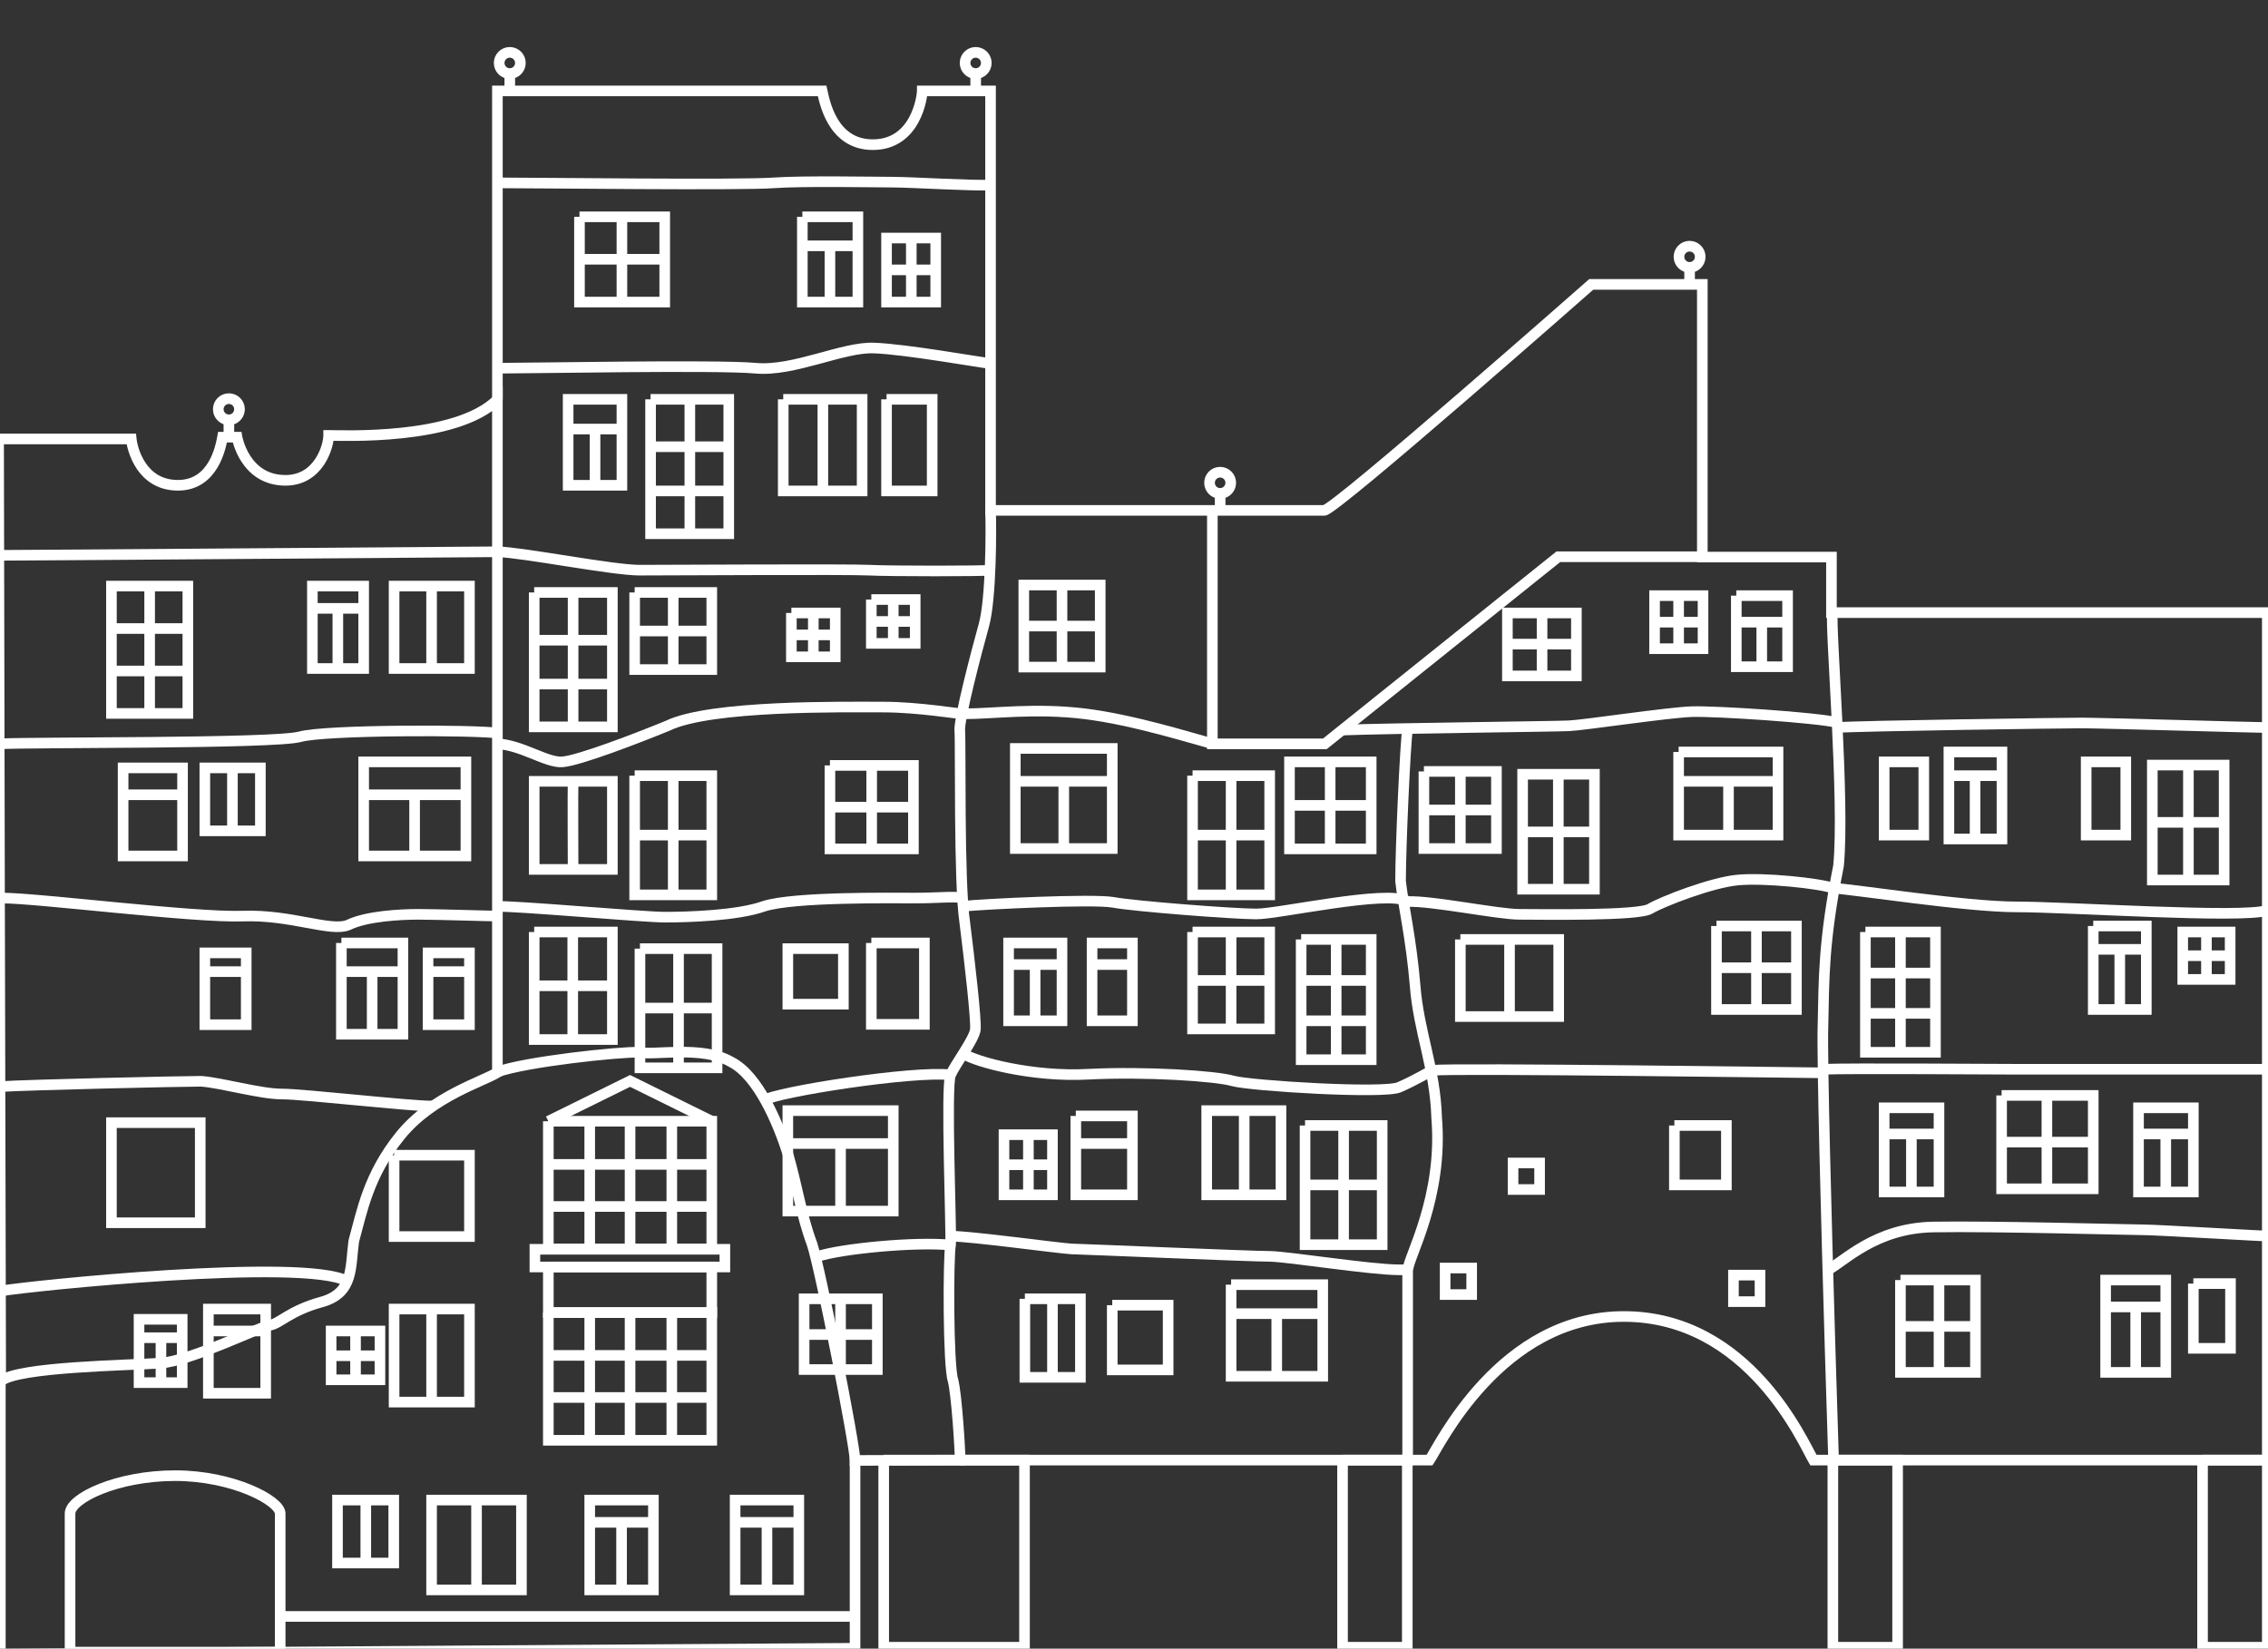 <svg version="1.1" id="Layer_1" xmlns="http://www.w3.org/2000/svg" xmlns:xlink="http://www.w3.org/1999/xlink" x="0px" y="0px" width="641.1px" height="466.1px" viewBox="0 0 641.1 466.1" enable-background="new 0 0 641.1 466.1" xml:space="preserve" data-id="112"><rect x="0" y="0" width="641.1" height="466.1" fill="#333333" stroke="none"/><path fill="none" stroke="#FFFFFF" stroke-width="3" stroke-miterlimit="10" d="M-0.4,124.1c9.3,0,34.5,0,37.5,0	c0.3,3,2.9,13.1,13.2,13.1c10.1,0,12.1-10.9,12.6-13.6c4.1,0,4.1,0,4.1,0s2.1,12.2,13.7,12.2c9.4,0,12.2-9.6,12.2-12.7	c3.6,0,36,1.5,47.7-10.1c0,19.8,0,186.6,0,190.2c-3.8,2.5-18.3,6.6-27.4,17.8c-9.1,11.2-10.9,21.6-13.2,29.9c-1,7.4,0,14.7-9.1,17.2	s-11.7,6.1-14.7,6.6c-3,0.5-22.3,10.1-30.9,10.7s-40.6,1-45.1,5.1C0.1,368.5-0.4,129.6-0.4,124.1z" class="z-fchzkv_112" style="stroke-dasharray: 810.116px; stroke-dashoffset: 0px;"></path><path fill="none" stroke="#FFFFFF" stroke-width="3" stroke-miterlimit="10" d="M0.1,157c9.6,0,137.9-1,140.5-1" class="z-vqtfp2_112" style="stroke-dasharray: 140.504px; stroke-dashoffset: 0px;"></path><path fill="none" stroke="#FFFFFF" stroke-width="3" stroke-miterlimit="10" d="M0.1,210.3c8.1-0.5,77.6,0,84.7-2	c7.1-2,49.7-2,56.3-1" class="z-6lohy8_112" style="stroke-dasharray: 141.164px; stroke-dashoffset: 0px;"></path><path fill="none" stroke="#FFFFFF" stroke-width="3" stroke-miterlimit="10" d="M0.6,253.9c10.1,0,54.3,5.6,68,5.1	s24.9,4.6,29.9,2.5c5.1-2.5,14.7-3,19.8-3s20.3,0.5,22.8,0.5" class="z-62mn5k_112" style="stroke-dasharray: 141.368px; stroke-dashoffset: 0px;"></path><path fill="none" stroke="#FFFFFF" stroke-width="3" stroke-miterlimit="10" d="M0.1,307.2c7.6-0.5,50.7-1.5,56.8-1.5	c6.1,0.5,16.7,3.6,22.8,3.6s35.7,3.4,42.3,3.4" class="z-gqidzv_112" style="stroke-dasharray: 122.374px; stroke-dashoffset: 0px;"></path><path fill="none" stroke="#FFFFFF" stroke-width="3" stroke-miterlimit="10" d="M0.1,365c8.6-1.5,85.8-9.4,98-2.8" class="z-jagoa6_112" style="stroke-dasharray: 98.528px; stroke-dashoffset: 0px;"></path><path fill="none" stroke="#FFFFFF" stroke-width="3" stroke-miterlimit="10" d="M140.6,112.9c0,0,0-83.6,0-87.2	c12.2,0,89.7,0,91.8,0c0.6,2.6,2.7,15.2,14.3,15.2c12.3,0,14-13.7,14-15.2c12.7,0,17.2,0,19.3,0c0,27.4,0,118.6,0,118.6	s56.8,0,60.8,0c4.1,0,30.4,0,33.5,0c3,0,75.5-63.9,75.5-63.9h31.4v77.1h36.5v15.7h123.2v239.7" class="z-51stx0_112" style="stroke-dasharray: 1079.55px; stroke-dashoffset: 0px;"></path><path fill="none" stroke="#FFFFFF" stroke-width="3" stroke-miterlimit="10" d="M140.6,51.7c11.5,0,68.7,0.7,78.1,0	c8.1-0.6,29.5-0.2,33.9-0.2c4.7,0,22.9,1.1,27.5,0.8" class="z-awldg2_112" style="stroke-dasharray: 139.529px; stroke-dashoffset: 0px;"></path><path fill="none" stroke="#FFFFFF" stroke-width="3" stroke-miterlimit="10" d="M141.1,104.1c9,0,61.7-1,72.5,0	c10.8,1,24.7-6.1,33.5-5.7c8.8,0.3,30.1,4.1,33,4.4" class="z-tcsyic_112" style="stroke-dasharray: 139.957px; stroke-dashoffset: 0px;"></path><path fill="none" stroke="#FFFFFF" stroke-width="3" stroke-miterlimit="10" d="M140.6,156c7.4,0.2,32.5,5.2,40.2,5.2	s59.5-0.3,64.9,0c5.4,0.3,32.5,0.3,34.3,0" class="z-vrbo4k_112" style="stroke-dasharray: 139.765px; stroke-dashoffset: 0px;"></path><path fill="none" stroke="#FFFFFF" stroke-width="3" stroke-miterlimit="10" d="M140.6,210.3c6.8,0.3,13.9,5.4,18.3,5.1	c4.7-0.3,21.5-6.8,29.8-10.2c12.1-5.9,49.8-5.3,60.9-5.3c10.1,0,21.6,2,23.3,2" class="z-4z0e2v_112" style="stroke-dasharray: 135.509px; stroke-dashoffset: 0px;"></path><path fill="none" stroke="#FFFFFF" stroke-width="3" stroke-miterlimit="10" d="M140.6,256.3c4.4-0.3,41.2,3,47.3,3	c6.4,0,20.6-0.4,28.1-3.1c8.5-2.7,36.2-2.3,42.6-2.3c6.4,0,10.2-0.5,13.6-0.1" class="z-qus7gz_112" style="stroke-dasharray: 132.145px; stroke-dashoffset: 0px;"></path><path fill="none" stroke="#FFFFFF" stroke-width="3" stroke-miterlimit="10" d="M280,144.3c0.2,5.1,0.2,25-1.9,32.5	s-7.1,26.7-6.8,29.8c0.3,3-0.3,42.9,1.4,54.1c1.4,11.2,3.3,27.7,3,30.4c-0.3,2.7-5.7,9.8-7,12.8c-1.4,3,0.3,44.3,0,48	c-0.7,3.7-0.7,34.5,0.7,38.4c1,3.9,2,19.4,2,22.5c-10.7,0-19.8,0.1-29.7,0.1c0-4.1-9.9-54.7-12.2-61.3c-3-8-4.1-16.2-6.8-25.4	c-2.7-8.5-8.4-22.2-16.1-26c-8-4.7-22.1-1.7-25.9-2.7c-5.5-0.2-32.5,2.7-40.2,5.6" class="z-vtwp3u_112" style="stroke-dasharray: 488.53px; stroke-dashoffset: 0px;"></path><path fill="none" stroke="#FFFFFF" stroke-width="3" stroke-miterlimit="10" d="M215.6,311.2c3.7-2.5,43-8.6,53.1-7.3" class="z-og2901_112" style="stroke-dasharray: 53.825px; stroke-dashoffset: 0px;"></path><path fill="none" stroke="#FFFFFF" stroke-width="3" stroke-miterlimit="10" d="M230.9,355.3c6.7-2.3,28-4.3,37.8-3.3" class="z-0dgt58_112" style="stroke-dasharray: 38.093px; stroke-dashoffset: 0px;"></path><polyline fill="none" stroke="#FFFFFF" stroke-width="3" stroke-miterlimit="10" points="0.1,390.3 0.1,467.6 241.7,466 	241.7,411.9 " class="z-76yn96_112"></polyline><polyline fill="none" stroke="#FFFFFF" stroke-width="3" stroke-miterlimit="10" points="342.7,144.3 342.7,210.3 374.5,210.3 	440.5,157.4 481.4,157.4 " class="z-izd3fo_112"></polyline><path fill="none" stroke="#FFFFFF" stroke-width="3" stroke-miterlimit="10" d="M272.8,201.8c7.8,0,19.9-1.7,33.8,0s30.5,7,36.2,8.5	" class="z-3xzcve_112" style="stroke-dasharray: 71.069px; stroke-dashoffset: 0px;"></path><path fill="none" stroke="#FFFFFF" stroke-width="3" stroke-miterlimit="10" d="M272.3,256.2c5.9-0.6,36.5-2.1,42.3-1.1	c5.7,1.1,34.1,3.3,40.5,3.3c6.4,0,37-6.9,42.7-3.6" class="z-8edkpw_112" style="stroke-dasharray: 126.126px; stroke-dashoffset: 0px;"></path><path fill="none" stroke="#FFFFFF" stroke-width="3" stroke-miterlimit="10" d="M272.3,297.9c3.5,2.3,19.4,6.7,35.5,5.8	c16.1-0.8,36,0.5,40.7,1.9c5.1,1.4,42.6,3.7,47,1.8s9.5-4.9,9.5-4.9" class="z-zgspav_112" style="stroke-dasharray: 135.009px; stroke-dashoffset: 0px;"></path><path fill="none" stroke="#FFFFFF" stroke-width="3" stroke-miterlimit="10" d="M271.4,412.8h126.5v-53.8h-2.4	c-8.1,0-31.1-3.7-36.5-3.8c-5.4,0-52.1-2-56.1-2.1c-3.7-0.2-28.4-3.6-34.1-3.6" class="z-kavs7y_112" style="stroke-dasharray: 309.849px; stroke-dashoffset: 0px;"></path><path fill="none" stroke="#FFFFFF" stroke-width="3" stroke-miterlimit="10" d="M379.5,206.4c13.3-0.5,59.7-1,64-1.2	c4.4-0.2,28.1-3.8,34.8-4s34.8,1.6,41.2,3.1" class="z-9i8i3d_112" style="stroke-dasharray: 140.402px; stroke-dashoffset: 0px;"></path><path fill="none" stroke="#FFFFFF" stroke-width="3" stroke-miterlimit="10" d="M397.9,205.9c-0.7,4.3-2,34-2,43.2	c0.8,7.1,3,16.3,4.1,29.4c1,13.2,5.7,23.6,6.1,37.5c1.9,22.7-8.1,39.6-8.1,42.9" class="z-t2pv8o_112" style="stroke-dasharray: 155.066px; stroke-dashoffset: 0px;"></path><path fill="none" stroke="#FFFFFF" stroke-width="3" stroke-miterlimit="10" d="M397.9,254.9c6.8-0.3,25.5,3.6,31.6,3.6	c6.1,0,34,0.5,37-1.6c3.4-2,17.2-7.4,24.7-8.1s22.9,0.9,27,2.3" class="z-apegi4_112" style="stroke-dasharray: 122.284px; stroke-dashoffset: 0px;"></path><path fill="none" stroke="#FFFFFF" stroke-width="3" stroke-miterlimit="10" d="M405,302.6c6.1-0.7,107.2,0.7,109.5,0.7" class="z-nlivsw_112" style="stroke-dasharray: 109.508px; stroke-dashoffset: 0px;"></path><path fill="none" stroke="#FFFFFF" stroke-width="3" stroke-miterlimit="10" d="M397.7,412.8c2.7,0,2.7,0,6.4,0	c2.6-3.8,20-40.6,54.9-40.6c35.5,0,50.8,35.9,53.6,40.6c3.3,0,3.4,0,5.7,0c-0.1-3-0.5-15.8-1-32.2c-1-33.4-2.3-81.4-2-90.5	c0.3-13.5,0.1-23.7,4.4-45.3c1.8-18.2-2.4-68-1.7-71.5" class="z-3m0gtz_112" style="stroke-dasharray: 394.912px; stroke-dashoffset: 0px;"></path><path fill="none" stroke="#FFFFFF" stroke-width="3" stroke-miterlimit="10" d="M518.9,205.7c6.6-0.5,64.9-1.3,69.7-1.3	c5.1,0,49.1,1.3,52.4,1.3" class="z-w0h8vu_112" style="stroke-dasharray: 122.131px; stroke-dashoffset: 0px;"></path><path fill="none" stroke="#FFFFFF" stroke-width="3" stroke-miterlimit="10" d="M518.1,251.1c5.8,0.3,37.5,5.3,52,5.3	c14.5,0,63.6,3.3,70.7,1" class="z-g7yuic_112" style="stroke-dasharray: 123.081px; stroke-dashoffset: 0px;"></path><path fill="none" stroke="#FFFFFF" stroke-width="3" stroke-miterlimit="10" d="M515.6,302.3c6.3-0.3,49.7,0,54.3,0	c4.8,0,56.3,0,60.4,0c4.3,0,10.4,0,11.4,0" class="z-70nm1g_112" style="stroke-dasharray: 126.102px; stroke-dashoffset: 0px;"></path><path fill="none" stroke="#FFFFFF" stroke-width="3" stroke-miterlimit="10" d="M516.6,359.1c4.8-2.5,13.4-11.9,29.9-12.2	c16.5-0.3,56.3,0.8,59.6,0.8s34.2,1.8,35.5,1.8" class="z-xriti4_112" style="stroke-dasharray: 128.05px; stroke-dashoffset: 0px;"></path><path fill="none" stroke="#FFFFFF" stroke-width="3" stroke-miterlimit="10" d="M518.2,412.8c6.5,0,122.6,0,122.6,0" class="z-h2kja1_112" style="stroke-dasharray: 122.6px; stroke-dashoffset: 0px;"></path><rect x="249.8" y="412.8" fill="none" stroke="#FFFFFF" stroke-width="3" stroke-miterlimit="10" width="39.8" height="52.9" class="z-0i43zi_112" style="stroke-dasharray: 185.4px; stroke-dashoffset: 0px;"></rect><rect x="379.5" y="412.8" fill="none" stroke="#FFFFFF" stroke-width="3" stroke-miterlimit="10" width="18.3" height="52.9" class="z-zcd1ck_112" style="stroke-dasharray: 142.4px; stroke-dashoffset: 0px;"></rect><rect x="518.1" y="412.8" fill="none" stroke="#FFFFFF" stroke-width="3" stroke-miterlimit="10" width="18.3" height="52.9" class="z-j9iitf_112" style="stroke-dasharray: 142.4px; stroke-dashoffset: 0px;"></rect><rect x="622.6" y="412.8" fill="none" stroke="#FFFFFF" stroke-width="3" stroke-miterlimit="10" width="18.3" height="52.9" class="z-qm2kln_112" style="stroke-dasharray: 142.4px; stroke-dashoffset: 0px;"></rect><rect x="111.4" y="326.6" fill="none" stroke="#FFFFFF" stroke-width="3" stroke-miterlimit="10" width="21.3" height="23" class="z-ip2tso_112" style="stroke-dasharray: 88.6px; stroke-dashoffset: 0px;"></rect><rect x="111.4" y="370.1" fill="none" stroke="#FFFFFF" stroke-width="3" stroke-miterlimit="10" width="21.3" height="26.3" class="z-a86k2j_112" style="stroke-dasharray: 95.2px; stroke-dashoffset: 0px;"></rect><rect x="155" y="317" fill="none" stroke="#FFFFFF" stroke-width="3" stroke-miterlimit="10" width="46.2" height="36.1" class="z-k66oxt_112" style="stroke-dasharray: 164.6px; stroke-dashoffset: 0px;"></rect><rect x="151.2" y="353.2" fill="none" stroke="#FFFFFF" stroke-width="3" stroke-miterlimit="10" width="53.7" height="5" class="z-m5ey2p_112" style="stroke-dasharray: 117.4px; stroke-dashoffset: 0px;"></rect><line fill="none" stroke="#FFFFFF" stroke-width="3" stroke-miterlimit="10" x1="178.1" y1="317" x2="178.1" y2="353.2" class="z-xjsogu_112" style="stroke-dasharray: 36.2px; stroke-dashoffset: 0px;"></line><line fill="none" stroke="#FFFFFF" stroke-width="3" stroke-miterlimit="10" x1="155" y1="329.2" x2="201.2" y2="329.2" class="z-xcvhh4_112" style="stroke-dasharray: 46.2px; stroke-dashoffset: 0px;"></line><line fill="none" stroke="#FFFFFF" stroke-width="3" stroke-miterlimit="10" x1="155" y1="341.1" x2="201.2" y2="341.1" class="z-yk93ya_112" style="stroke-dasharray: 46.2px; stroke-dashoffset: 0px;"></line><line fill="none" stroke="#FFFFFF" stroke-width="3" stroke-miterlimit="10" x1="166.7" y1="317" x2="166.7" y2="353" class="z-hl45it_112" style="stroke-dasharray: 36px; stroke-dashoffset: 0px;"></line><line fill="none" stroke="#FFFFFF" stroke-width="3" stroke-miterlimit="10" x1="189.9" y1="317.4" x2="189.9" y2="353.4" class="z-xq6nw0_112" style="stroke-dasharray: 36px; stroke-dashoffset: 0px;"></line><rect x="155" y="371.1" fill="none" stroke="#FFFFFF" stroke-width="3" stroke-miterlimit="10" width="46.2" height="36.1" class="z-5zhnxk_112" style="stroke-dasharray: 164.6px; stroke-dashoffset: 0px;"></rect><line fill="none" stroke="#FFFFFF" stroke-width="3" stroke-miterlimit="10" x1="178.1" y1="371.1" x2="178.1" y2="407.2" class="z-w5vgbn_112" style="stroke-dasharray: 36.1px; stroke-dashoffset: 0px;"></line><line fill="none" stroke="#FFFFFF" stroke-width="3" stroke-miterlimit="10" x1="155" y1="383.2" x2="201.2" y2="383.2" class="z-oct9c8_112" style="stroke-dasharray: 46.2px; stroke-dashoffset: 0px;"></line><line fill="none" stroke="#FFFFFF" stroke-width="3" stroke-miterlimit="10" x1="155" y1="395.1" x2="201.2" y2="395.1" class="z-h5qcmt_112" style="stroke-dasharray: 46.2px; stroke-dashoffset: 0px;"></line><line fill="none" stroke="#FFFFFF" stroke-width="3" stroke-miterlimit="10" x1="166.7" y1="371.1" x2="166.7" y2="407" class="z-baqzb6_112" style="stroke-dasharray: 35.9px; stroke-dashoffset: 0px;"></line><line fill="none" stroke="#FFFFFF" stroke-width="3" stroke-miterlimit="10" x1="189.9" y1="371.4" x2="189.9" y2="407.4" class="z-u7l6ct_112" style="stroke-dasharray: 36px; stroke-dashoffset: 0px;"></line><rect x="155" y="358.2" fill="none" stroke="#FFFFFF" stroke-width="3" stroke-miterlimit="10" width="46.2" height="12.9" class="z-8xvpg3_112" style="stroke-dasharray: 118.2px; stroke-dashoffset: 0px;"></rect><polyline fill="none" stroke="#FFFFFF" stroke-width="3" stroke-miterlimit="10" points="201.2,317 178.1,305.6 155,317 " class="z-tdrmm3_112"></polyline><line fill="none" stroke="#FFFFFF" stroke-width="3" stroke-miterlimit="10" x1="122" y1="370.1" x2="122" y2="396.4" class="z-1b35t4_112" style="stroke-dasharray: 26.3px; stroke-dashoffset: 0px;"></line><rect x="93.6" y="376.3" fill="none" stroke="#FFFFFF" stroke-width="3" stroke-miterlimit="10" width="13.8" height="13.8" class="z-kq3nnm_112" style="stroke-dasharray: 55.2px; stroke-dashoffset: 0px;"></rect><line fill="none" stroke="#FFFFFF" stroke-width="3" stroke-miterlimit="10" x1="100.5" y1="376.3" x2="100.5" y2="390.3" class="z-54gakg_112" style="stroke-dasharray: 14px; stroke-dashoffset: 0px;"></line><line fill="none" stroke="#FFFFFF" stroke-width="3" stroke-miterlimit="10" x1="107.6" y1="383.3" x2="93.5" y2="383.3" class="z-3dnx6d_112" style="stroke-dasharray: 14.1px; stroke-dashoffset: 0px;"></line><rect x="58.9" y="370.1" fill="none" stroke="#FFFFFF" stroke-width="3" stroke-miterlimit="10" width="16.2" height="23.8" class="z-u6pu2i_112" style="stroke-dasharray: 80px; stroke-dashoffset: 0px;"></rect><rect x="39.3" y="373" fill="none" stroke="#FFFFFF" stroke-width="3" stroke-miterlimit="10" width="12.2" height="17.9" class="z-xcv2rh_112" style="stroke-dasharray: 60.2px; stroke-dashoffset: 0px;"></rect><line fill="none" stroke="#FFFFFF" stroke-width="3" stroke-miterlimit="10" x1="58.9" y1="376.3" x2="75.1" y2="376.3" class="z-w8fttk_112" style="stroke-dasharray: 16.2px; stroke-dashoffset: 0px;"></line><line fill="none" stroke="#FFFFFF" stroke-width="3" stroke-miterlimit="10" x1="39.3" y1="378.2" x2="51.6" y2="378.2" class="z-kcw60d_112" style="stroke-dasharray: 12.3px; stroke-dashoffset: 0px;"></line><line fill="none" stroke="#FFFFFF" stroke-width="3" stroke-miterlimit="10" x1="45.5" y1="378.2" x2="45.5" y2="390.9" class="z-5bmhys_112" style="stroke-dasharray: 12.7px; stroke-dashoffset: 0px;"></line><rect x="31.5" y="317.4" fill="none" stroke="#FFFFFF" stroke-width="3" stroke-miterlimit="10" width="25.1" height="28.3" class="z-wxo5ei_112" style="stroke-dasharray: 106.8px; stroke-dashoffset: 0px;"></rect><rect x="57.9" y="269.4" fill="none" stroke="#FFFFFF" stroke-width="3" stroke-miterlimit="10" width="11.7" height="20.3" class="z-um1739_112" style="stroke-dasharray: 64px; stroke-dashoffset: 0px;"></rect><rect x="96.5" y="266.6" fill="none" stroke="#FFFFFF" stroke-width="3" stroke-miterlimit="10" width="17.4" height="25.8" class="z-ojtfto_112" style="stroke-dasharray: 86.4px; stroke-dashoffset: 0px;"></rect><line fill="none" stroke="#FFFFFF" stroke-width="3" stroke-miterlimit="10" x1="96.5" y1="274.7" x2="113.9" y2="274.7" class="z-2m9m9t_112" style="stroke-dasharray: 17.4px; stroke-dashoffset: 0px;"></line><line fill="none" stroke="#FFFFFF" stroke-width="3" stroke-miterlimit="10" x1="105.2" y1="274.7" x2="105.2" y2="293" class="z-1wnwi8_112" style="stroke-dasharray: 18.3px; stroke-dashoffset: 0px;"></line><line fill="none" stroke="#FFFFFF" stroke-width="3" stroke-miterlimit="10" x1="57.9" y1="274.7" x2="69.6" y2="274.7" class="z-xftlg8_112" style="stroke-dasharray: 11.7px; stroke-dashoffset: 0px;"></line><rect x="121" y="269.4" fill="none" stroke="#FFFFFF" stroke-width="3" stroke-miterlimit="10" width="11.7" height="20.3" class="z-1heg1h_112" style="stroke-dasharray: 64px; stroke-dashoffset: 0px;"></rect><line fill="none" stroke="#FFFFFF" stroke-width="3" stroke-miterlimit="10" x1="121" y1="274.7" x2="132.7" y2="274.7" class="z-esuvsy_112" style="stroke-dasharray: 11.7px; stroke-dashoffset: 0px;"></line><rect x="34.8" y="217.1" fill="none" stroke="#FFFFFF" stroke-width="3" stroke-miterlimit="10" width="16.8" height="24.9" class="z-opgqbd_112" style="stroke-dasharray: 83.4px; stroke-dashoffset: 0px;"></rect><line fill="none" stroke="#FFFFFF" stroke-width="3" stroke-miterlimit="10" x1="34.8" y1="224.7" x2="51.6" y2="224.7" class="z-8h5znz_112" style="stroke-dasharray: 16.8px; stroke-dashoffset: 0px;"></line><rect x="57.9" y="217.1" fill="none" stroke="#FFFFFF" stroke-width="3" stroke-miterlimit="10" width="15.7" height="17.8" class="z-xpyxsi_112" style="stroke-dasharray: 67px; stroke-dashoffset: 0px;"></rect><line fill="none" stroke="#FFFFFF" stroke-width="3" stroke-miterlimit="10" x1="65.7" y1="217.1" x2="65.7" y2="234.9" class="z-3izn6l_112" style="stroke-dasharray: 17.8px; stroke-dashoffset: 0px;"></line><rect x="102.8" y="215.4" fill="none" stroke="#FFFFFF" stroke-width="3" stroke-miterlimit="10" width="28.9" height="26.6" class="z-k63puz_112" style="stroke-dasharray: 111px; stroke-dashoffset: 0px;"></rect><line fill="none" stroke="#FFFFFF" stroke-width="3" stroke-miterlimit="10" x1="102.8" y1="224.7" x2="131.7" y2="224.7" class="z-3edu04_112" style="stroke-dasharray: 28.9px; stroke-dashoffset: 0px;"></line><line fill="none" stroke="#FFFFFF" stroke-width="3" stroke-miterlimit="10" x1="117.2" y1="224.7" x2="117.2" y2="242" class="z-53i264_112" style="stroke-dasharray: 17.3px; stroke-dashoffset: 0px;"></line><rect x="31.5" y="165.7" fill="none" stroke="#FFFFFF" stroke-width="3" stroke-miterlimit="10" width="21.6" height="36" class="z-rzj4xm_112" style="stroke-dasharray: 115.2px; stroke-dashoffset: 0px;"></rect><line fill="none" stroke="#FFFFFF" stroke-width="3" stroke-miterlimit="10" x1="31.5" y1="177.7" x2="53.1" y2="177.7" class="z-ojem5r_112" style="stroke-dasharray: 21.6px; stroke-dashoffset: 0px;"></line><line fill="none" stroke="#FFFFFF" stroke-width="3" stroke-miterlimit="10" x1="31.2" y1="189.7" x2="52.7" y2="189.7" class="z-4emqro_112" style="stroke-dasharray: 21.5px; stroke-dashoffset: 0px;"></line><line fill="none" stroke="#FFFFFF" stroke-width="3" stroke-miterlimit="10" x1="42.3" y1="165.7" x2="42.3" y2="201.7" class="z-tz1p5h_112" style="stroke-dasharray: 36px; stroke-dashoffset: 0px;"></line><rect x="88.3" y="165.7" fill="none" stroke="#FFFFFF" stroke-width="3" stroke-miterlimit="10" width="14.5" height="23.3" class="z-i2rcai_112" style="stroke-dasharray: 75.6px; stroke-dashoffset: 0px;"></rect><line fill="none" stroke="#FFFFFF" stroke-width="3" stroke-miterlimit="10" x1="88.3" y1="172" x2="102.8" y2="172" class="z-6vb2z5_112" style="stroke-dasharray: 14.5px; stroke-dashoffset: 0px;"></line><line fill="none" stroke="#FFFFFF" stroke-width="3" stroke-miterlimit="10" x1="95.5" y1="172" x2="95.5" y2="189" class="z-af46ih_112" style="stroke-dasharray: 17px; stroke-dashoffset: 0px;"></line><rect x="111.4" y="165.7" fill="none" stroke="#FFFFFF" stroke-width="3" stroke-miterlimit="10" width="21.3" height="23.3" class="z-gyfow5_112" style="stroke-dasharray: 89.2px; stroke-dashoffset: 0px;"></rect><line fill="none" stroke="#FFFFFF" stroke-width="3" stroke-miterlimit="10" x1="122" y1="165.7" x2="122" y2="189" class="z-xct1mm_112" style="stroke-dasharray: 23.3px; stroke-dashoffset: 0px;"></line><rect x="163.8" y="61.3" fill="none" stroke="#FFFFFF" stroke-width="3" stroke-miterlimit="10" width="24.1" height="24.1" class="z-m19lci_112" style="stroke-dasharray: 96.4px; stroke-dashoffset: 0px;"></rect><line fill="none" stroke="#FFFFFF" stroke-width="3" stroke-miterlimit="10" x1="163.8" y1="73.3" x2="187.9" y2="73.3" class="z-o2e2lk_112" style="stroke-dasharray: 24.1px; stroke-dashoffset: 0px;"></line><line fill="none" stroke="#FFFFFF" stroke-width="3" stroke-miterlimit="10" x1="175.8" y1="61.3" x2="175.8" y2="85.4" class="z-91k0kg_112" style="stroke-dasharray: 24.1px; stroke-dashoffset: 0px;"></line><rect x="226.8" y="61.3" fill="none" stroke="#FFFFFF" stroke-width="3" stroke-miterlimit="10" width="15.7" height="24.1" class="z-uh2fus_112" style="stroke-dasharray: 79.6px; stroke-dashoffset: 0px;"></rect><line fill="none" stroke="#FFFFFF" stroke-width="3" stroke-miterlimit="10" x1="226.8" y1="69.5" x2="242.5" y2="69.5" class="z-61ygj9_112" style="stroke-dasharray: 15.7px; stroke-dashoffset: 0px;"></line><line fill="none" stroke="#FFFFFF" stroke-width="3" stroke-miterlimit="10" x1="234.6" y1="69.5" x2="234.6" y2="85.4" class="z-z4c14c_112" style="stroke-dasharray: 15.9px; stroke-dashoffset: 0px;"></line><rect x="250.6" y="67.3" fill="none" stroke="#FFFFFF" stroke-width="3" stroke-miterlimit="10" width="13.9" height="18.1" class="z-ar36xx_112" style="stroke-dasharray: 64px; stroke-dashoffset: 0px;"></rect><line fill="none" stroke="#FFFFFF" stroke-width="3" stroke-miterlimit="10" x1="250.6" y1="76.3" x2="264.6" y2="76.3" class="z-9s5oy3_112" style="stroke-dasharray: 14px; stroke-dashoffset: 0px;"></line><line fill="none" stroke="#FFFFFF" stroke-width="3" stroke-miterlimit="10" x1="257.6" y1="67.3" x2="257.6" y2="85.4" class="z-tm3r4j_112" style="stroke-dasharray: 18.1px; stroke-dashoffset: 0px;"></line><rect x="160.6" y="112.9" fill="none" stroke="#FFFFFF" stroke-width="3" stroke-miterlimit="10" width="15.2" height="24.3" class="z-1bgvid_112" style="stroke-dasharray: 79px; stroke-dashoffset: 0px;"></rect><line fill="none" stroke="#FFFFFF" stroke-width="3" stroke-miterlimit="10" x1="160.6" y1="121.3" x2="175.8" y2="121.3" class="z-zyhs0y_112" style="stroke-dasharray: 15.2px; stroke-dashoffset: 0px;"></line><line fill="none" stroke="#FFFFFF" stroke-width="3" stroke-miterlimit="10" x1="168.2" y1="121.3" x2="168.2" y2="137.2" class="z-85avw1_112" style="stroke-dasharray: 15.9px; stroke-dashoffset: 0px;"></line><rect x="183.9" y="112.9" fill="none" stroke="#FFFFFF" stroke-width="3" stroke-miterlimit="10" width="22.1" height="38" class="z-uc5z9i_112" style="stroke-dasharray: 120.2px; stroke-dashoffset: 0px;"></rect><line fill="none" stroke="#FFFFFF" stroke-width="3" stroke-miterlimit="10" x1="183.9" y1="126.3" x2="206" y2="126.3" class="z-ytpttb_112" style="stroke-dasharray: 22.1px; stroke-dashoffset: 0px;"></line><line fill="none" stroke="#FFFFFF" stroke-width="3" stroke-miterlimit="10" x1="183.9" y1="138.8" x2="206" y2="138.8" class="z-zioo29_112" style="stroke-dasharray: 22.1px; stroke-dashoffset: 0px;"></line><line fill="none" stroke="#FFFFFF" stroke-width="3" stroke-miterlimit="10" x1="195" y1="112.9" x2="195" y2="150.9" class="z-vso56g_112" style="stroke-dasharray: 38px; stroke-dashoffset: 0px;"></line><rect x="151" y="167.5" fill="none" stroke="#FFFFFF" stroke-width="3" stroke-miterlimit="10" width="22.1" height="38" class="z-czw3kz_112" style="stroke-dasharray: 120.2px; stroke-dashoffset: 0px;"></rect><line fill="none" stroke="#FFFFFF" stroke-width="3" stroke-miterlimit="10" x1="151" y1="181" x2="173" y2="181" class="z-31c75o_112" style="stroke-dasharray: 22px; stroke-dashoffset: 0px;"></line><line fill="none" stroke="#FFFFFF" stroke-width="3" stroke-miterlimit="10" x1="151" y1="193.4" x2="173" y2="193.4" class="z-od8v2o_112" style="stroke-dasharray: 22px; stroke-dashoffset: 0px;"></line><line fill="none" stroke="#FFFFFF" stroke-width="3" stroke-miterlimit="10" x1="162" y1="167.5" x2="162" y2="205.6" class="z-dwsven_112" style="stroke-dasharray: 38.1px; stroke-dashoffset: 0px;"></line><rect x="221.4" y="112.9" fill="none" stroke="#FFFFFF" stroke-width="3" stroke-miterlimit="10" width="22.3" height="25.9" class="z-7r037x_112" style="stroke-dasharray: 96.4px; stroke-dashoffset: 0px;"></rect><line fill="none" stroke="#FFFFFF" stroke-width="3" stroke-miterlimit="10" x1="232.6" y1="112.9" x2="232.6" y2="138.8" class="z-meyh40_112" style="stroke-dasharray: 25.9px; stroke-dashoffset: 0px;"></line><rect x="250.6" y="112.9" fill="none" stroke="#FFFFFF" stroke-width="3" stroke-miterlimit="10" width="12.9" height="25.9" class="z-i7inf6_112" style="stroke-dasharray: 77.6px; stroke-dashoffset: 0px;"></rect><rect x="179.4" y="167.5" fill="none" stroke="#FFFFFF" stroke-width="3" stroke-miterlimit="10" width="21.8" height="21.8" class="z-e7wd5i_112" style="stroke-dasharray: 87.2px; stroke-dashoffset: 0px;"></rect><line fill="none" stroke="#FFFFFF" stroke-width="3" stroke-miterlimit="10" x1="179.4" y1="178.4" x2="201.2" y2="178.4" class="z-ibicax_112" style="stroke-dasharray: 21.8px; stroke-dashoffset: 0px;"></line><line fill="none" stroke="#FFFFFF" stroke-width="3" stroke-miterlimit="10" x1="190.3" y1="167.5" x2="190.3" y2="189.3" class="z-ul1wad_112" style="stroke-dasharray: 21.8px; stroke-dashoffset: 0px;"></line><rect x="223.7" y="173.3" fill="none" stroke="#FFFFFF" stroke-width="3" stroke-miterlimit="10" width="12.4" height="12.4" class="z-dnnpk5_112" style="stroke-dasharray: 49.6px; stroke-dashoffset: 0px;"></rect><line fill="none" stroke="#FFFFFF" stroke-width="3" stroke-miterlimit="10" x1="223.7" y1="179.5" x2="236.2" y2="179.5" class="z-ol5ymn_112" style="stroke-dasharray: 12.5px; stroke-dashoffset: 0px;"></line><line fill="none" stroke="#FFFFFF" stroke-width="3" stroke-miterlimit="10" x1="229.9" y1="173.3" x2="229.9" y2="185.7" class="z-gmkrav_112" style="stroke-dasharray: 12.4px; stroke-dashoffset: 0px;"></line><rect x="246.3" y="169.5" fill="none" stroke="#FFFFFF" stroke-width="3" stroke-miterlimit="10" width="12.4" height="12.4" class="z-w9frjz_112" style="stroke-dasharray: 49.6px; stroke-dashoffset: 0px;"></rect><line fill="none" stroke="#FFFFFF" stroke-width="3" stroke-miterlimit="10" x1="246.3" y1="175.7" x2="258.7" y2="175.7" class="z-oqgq2b_112" style="stroke-dasharray: 12.4px; stroke-dashoffset: 0px;"></line><line fill="none" stroke="#FFFFFF" stroke-width="3" stroke-miterlimit="10" x1="252.5" y1="169.5" x2="252.5" y2="182" class="z-z774my_112" style="stroke-dasharray: 12.5px; stroke-dashoffset: 0px;"></line><rect x="151" y="220.9" fill="none" stroke="#FFFFFF" stroke-width="3" stroke-miterlimit="10" width="22.1" height="24.9" class="z-34vj1o_112" style="stroke-dasharray: 94px; stroke-dashoffset: 0px;"></rect><path fill="none" stroke="#FFFFFF" stroke-width="3" stroke-miterlimit="10" d="M162,220.9c-0.1,1.5,0,24.9,0,24.9" class="z-tm4e12_112" style="stroke-dasharray: 24.901px; stroke-dashoffset: 0px;"></path><rect x="179.4" y="219.3" fill="none" stroke="#FFFFFF" stroke-width="3" stroke-miterlimit="10" width="21.8" height="33.7" class="z-6ohwbp_112" style="stroke-dasharray: 111px; stroke-dashoffset: 0px;"></rect><line fill="none" stroke="#FFFFFF" stroke-width="3" stroke-miterlimit="10" x1="179.4" y1="236.1" x2="201.2" y2="236.1" class="z-iwyyw3_112" style="stroke-dasharray: 21.8px; stroke-dashoffset: 0px;"></line><line fill="none" stroke="#FFFFFF" stroke-width="3" stroke-miterlimit="10" x1="190.3" y1="219.3" x2="190.3" y2="252.9" class="z-p4gnwf_112" style="stroke-dasharray: 33.6px; stroke-dashoffset: 0px;"></line><rect x="337.1" y="219.3" fill="none" stroke="#FFFFFF" stroke-width="3" stroke-miterlimit="10" width="21.8" height="33.7" class="z-zonrky_112" style="stroke-dasharray: 111px; stroke-dashoffset: 0px;"></rect><line fill="none" stroke="#FFFFFF" stroke-width="3" stroke-miterlimit="10" x1="337.1" y1="236.1" x2="358.9" y2="236.1" class="z-ymojnk_112" style="stroke-dasharray: 21.8px; stroke-dashoffset: 0px;"></line><line fill="none" stroke="#FFFFFF" stroke-width="3" stroke-miterlimit="10" x1="348" y1="219.3" x2="348" y2="252.9" class="z-9k6fr3_112" style="stroke-dasharray: 33.6px; stroke-dashoffset: 0px;"></line><rect x="368.9" y="318.2" fill="none" stroke="#FFFFFF" stroke-width="3" stroke-miterlimit="10" width="21.8" height="33.7" class="z-jgfqaq_112" style="stroke-dasharray: 111px; stroke-dashoffset: 0px;"></rect><line fill="none" stroke="#FFFFFF" stroke-width="3" stroke-miterlimit="10" x1="368.9" y1="335" x2="390.7" y2="335" class="z-dm9ld9_112" style="stroke-dasharray: 21.8px; stroke-dashoffset: 0px;"></line><line fill="none" stroke="#FFFFFF" stroke-width="3" stroke-miterlimit="10" x1="379.8" y1="318.2" x2="379.8" y2="351.9" class="z-aq4w5m_112" style="stroke-dasharray: 33.7px; stroke-dashoffset: 0px;"></line><rect x="180.9" y="268.2" fill="none" stroke="#FFFFFF" stroke-width="3" stroke-miterlimit="10" width="21.8" height="33.7" class="z-yddxaj_112" style="stroke-dasharray: 111px; stroke-dashoffset: 0px;"></rect><line fill="none" stroke="#FFFFFF" stroke-width="3" stroke-miterlimit="10" x1="180.9" y1="285" x2="202.7" y2="285" class="z-wdmvps_112" style="stroke-dasharray: 21.8px; stroke-dashoffset: 0px;"></line><line fill="none" stroke="#FFFFFF" stroke-width="3" stroke-miterlimit="10" x1="191.8" y1="268.2" x2="191.8" y2="302.8" class="z-jc3k11_112" style="stroke-dasharray: 34.6px; stroke-dashoffset: 0px;"></line><rect x="234.6" y="216.4" fill="none" stroke="#FFFFFF" stroke-width="3" stroke-miterlimit="10" width="23.6" height="23.6" class="z-5m1izk_112" style="stroke-dasharray: 94.4px; stroke-dashoffset: 0px;"></rect><line fill="none" stroke="#FFFFFF" stroke-width="3" stroke-miterlimit="10" x1="234.6" y1="228.2" x2="258.2" y2="228.2" class="z-mbleob_112" style="stroke-dasharray: 23.6px; stroke-dashoffset: 0px;"></line><line fill="none" stroke="#FFFFFF" stroke-width="3" stroke-miterlimit="10" x1="246.4" y1="217.1" x2="246.4" y2="240" class="z-kq7jse_112" style="stroke-dasharray: 22.9px; stroke-dashoffset: 0px;"></line><rect x="151" y="263.5" fill="none" stroke="#FFFFFF" stroke-width="3" stroke-miterlimit="10" width="22.1" height="30.4" class="z-pw5las_112" style="stroke-dasharray: 105px; stroke-dashoffset: 0px;"></rect><line fill="none" stroke="#FFFFFF" stroke-width="3" stroke-miterlimit="10" x1="151.2" y1="278.7" x2="173" y2="278.7" class="z-vey9c1_112" style="stroke-dasharray: 21.8px; stroke-dashoffset: 0px;"></line><line fill="none" stroke="#FFFFFF" stroke-width="3" stroke-miterlimit="10" x1="161.9" y1="263.5" x2="161.9" y2="294" class="z-u2l4l5_112" style="stroke-dasharray: 30.5px; stroke-dashoffset: 0px;"></line><rect x="222.7" y="268.2" fill="none" stroke="#FFFFFF" stroke-width="3" stroke-miterlimit="10" width="15.7" height="15.7" class="z-wc4m85_112" style="stroke-dasharray: 62.8px; stroke-dashoffset: 0px;"></rect><rect x="246.3" y="266.6" fill="none" stroke="#FFFFFF" stroke-width="3" stroke-miterlimit="10" width="15" height="23" class="z-vz2qbp_112" style="stroke-dasharray: 76px; stroke-dashoffset: 0px;"></rect><rect x="222.7" y="314" fill="none" stroke="#FFFFFF" stroke-width="3" stroke-miterlimit="10" width="29.8" height="28.4" class="z-178j7m_112" style="stroke-dasharray: 116.4px; stroke-dashoffset: 0px;"></rect><line fill="none" stroke="#FFFFFF" stroke-width="3" stroke-miterlimit="10" x1="222.7" y1="323.3" x2="252.5" y2="323.3" class="z-3fubew_112" style="stroke-dasharray: 29.8px; stroke-dashoffset: 0px;"></line><line fill="none" stroke="#FFFFFF" stroke-width="3" stroke-miterlimit="10" x1="237.6" y1="323.3" x2="237.6" y2="342.4" class="z-2nid0e_112" style="stroke-dasharray: 19.1px; stroke-dashoffset: 0px;"></line><rect x="227.3" y="367.2" fill="none" stroke="#FFFFFF" stroke-width="3" stroke-miterlimit="10" width="20.7" height="20" class="z-vrenj8_112" style="stroke-dasharray: 81.4px; stroke-dashoffset: 0px;"></rect><line fill="none" stroke="#FFFFFF" stroke-width="3" stroke-miterlimit="10" x1="227.3" y1="377.3" x2="248" y2="377.3" class="z-l6mamd_112" style="stroke-dasharray: 20.7px; stroke-dashoffset: 0px;"></line><line fill="none" stroke="#FFFFFF" stroke-width="3" stroke-miterlimit="10" x1="237.6" y1="367.2" x2="237.6" y2="387.3" class="z-re4gsc_112" style="stroke-dasharray: 20.1px; stroke-dashoffset: 0px;"></line><rect x="122" y="424.1" fill="none" stroke="#FFFFFF" stroke-width="3" stroke-miterlimit="10" width="25.4" height="25.4" class="z-9mekk8_112" style="stroke-dasharray: 101.6px; stroke-dashoffset: 0px;"></rect><line fill="none" stroke="#FFFFFF" stroke-width="3" stroke-miterlimit="10" x1="134.7" y1="424.1" x2="134.7" y2="449.4" class="z-yae1u2_112" style="stroke-dasharray: 25.3px; stroke-dashoffset: 0px;"></line><rect x="95.4" y="424.1" fill="none" stroke="#FFFFFF" stroke-width="3" stroke-miterlimit="10" width="15.9" height="17.8" class="z-qqd5xa_112" style="stroke-dasharray: 67.4px; stroke-dashoffset: 0px;"></rect><line fill="none" stroke="#FFFFFF" stroke-width="3" stroke-miterlimit="10" x1="103.4" y1="424.1" x2="103.4" y2="441.8" class="z-q9krrp_112" style="stroke-dasharray: 17.7px; stroke-dashoffset: 0px;"></line><rect x="166.7" y="424.1" fill="none" stroke="#FFFFFF" stroke-width="3" stroke-miterlimit="10" width="18" height="25.4" class="z-ct6ela_112" style="stroke-dasharray: 86.8px; stroke-dashoffset: 0px;"></rect><line fill="none" stroke="#FFFFFF" stroke-width="3" stroke-miterlimit="10" x1="166.7" y1="430.4" x2="184.7" y2="430.4" class="z-jxqd0i_112" style="stroke-dasharray: 18px; stroke-dashoffset: 0px;"></line><line fill="none" stroke="#FFFFFF" stroke-width="3" stroke-miterlimit="10" x1="175.7" y1="430.4" x2="175.7" y2="449.4" class="z-ejz2uh_112" style="stroke-dasharray: 19px; stroke-dashoffset: 0px;"></line><rect x="207.8" y="424.1" fill="none" stroke="#FFFFFF" stroke-width="3" stroke-miterlimit="10" width="18" height="25.4" class="z-ogbhud_112" style="stroke-dasharray: 86.8px; stroke-dashoffset: 0px;"></rect><line fill="none" stroke="#FFFFFF" stroke-width="3" stroke-miterlimit="10" x1="207.8" y1="430.4" x2="225.8" y2="430.4" class="z-3a3jst_112" style="stroke-dasharray: 18px; stroke-dashoffset: 0px;"></line><line fill="none" stroke="#FFFFFF" stroke-width="3" stroke-miterlimit="10" x1="216.8" y1="430.4" x2="216.8" y2="449.4" class="z-t7sjxe_112" style="stroke-dasharray: 19px; stroke-dashoffset: 0px;"></line><path fill="none" stroke="#FFFFFF" stroke-width="3" stroke-miterlimit="10" d="M49.5,417.2c-16.4,0-29.7,6.4-29.7,10.7v39.2h59.4	v-39.2C79.2,424.3,65.9,417.2,49.5,417.2z" class="z-cz1ylz_112" style="stroke-dasharray: 203.722px; stroke-dashoffset: 0px;"></path><rect x="289.4" y="165.4" fill="none" stroke="#FFFFFF" stroke-width="3" stroke-miterlimit="10" width="21.6" height="23.2" class="z-39a2c1_112" style="stroke-dasharray: 89.6px; stroke-dashoffset: 0px;"></rect><line fill="none" stroke="#FFFFFF" stroke-width="3" stroke-miterlimit="10" x1="289.4" y1="177" x2="311" y2="177" class="z-dgd281_112" style="stroke-dasharray: 21.6px; stroke-dashoffset: 0px;"></line><line fill="none" stroke="#FFFFFF" stroke-width="3" stroke-miterlimit="10" x1="300.2" y1="165.4" x2="300.2" y2="188.5" class="z-cz8h6r_112" style="stroke-dasharray: 23.1px; stroke-dashoffset: 0px;"></line><rect x="287" y="211.6" fill="none" stroke="#FFFFFF" stroke-width="3" stroke-miterlimit="10" width="27.4" height="28.3" class="z-y799r2_112" style="stroke-dasharray: 111.4px; stroke-dashoffset: 0px;"></rect><line fill="none" stroke="#FFFFFF" stroke-width="3" stroke-miterlimit="10" x1="287" y1="220.9" x2="314.4" y2="220.9" class="z-tr8550_112" style="stroke-dasharray: 27.4px; stroke-dashoffset: 0px;"></line><line fill="none" stroke="#FFFFFF" stroke-width="3" stroke-miterlimit="10" x1="300.7" y1="220.9" x2="300.7" y2="240" class="z-4tj1nk_112" style="stroke-dasharray: 19.1px; stroke-dashoffset: 0px;"></line><rect x="285.1" y="266.6" fill="none" stroke="#FFFFFF" stroke-width="3" stroke-miterlimit="10" width="15.1" height="22" class="z-egif5x_112" style="stroke-dasharray: 74.2px; stroke-dashoffset: 0px;"></rect><line fill="none" stroke="#FFFFFF" stroke-width="3" stroke-miterlimit="10" x1="285.1" y1="272.7" x2="300.7" y2="272.7" class="z-04x7g5_112" style="stroke-dasharray: 15.6px; stroke-dashoffset: 0px;"></line><rect x="308.7" y="266.6" fill="none" stroke="#FFFFFF" stroke-width="3" stroke-miterlimit="10" width="11.4" height="22" class="z-pi9a7i_112" style="stroke-dasharray: 66.8px; stroke-dashoffset: 0px;"></rect><line fill="none" stroke="#FFFFFF" stroke-width="3" stroke-miterlimit="10" x1="292.6" y1="272.7" x2="292.6" y2="288.6" class="z-37vvx5_112" style="stroke-dasharray: 15.9px; stroke-dashoffset: 0px;"></line><line fill="none" stroke="#FFFFFF" stroke-width="3" stroke-miterlimit="10" x1="308.7" y1="272.7" x2="320.1" y2="272.7" class="z-oyol1l_112" style="stroke-dasharray: 11.4px; stroke-dashoffset: 0px;"></line><rect x="283.8" y="320.8" fill="none" stroke="#FFFFFF" stroke-width="3" stroke-miterlimit="10" width="13.7" height="17" class="z-vm3wv0_112" style="stroke-dasharray: 61.4px; stroke-dashoffset: 0px;"></rect><rect x="304.1" y="315.5" fill="none" stroke="#FFFFFF" stroke-width="3" stroke-miterlimit="10" width="16" height="22.3" class="z-dky2y2_112" style="stroke-dasharray: 76.6px; stroke-dashoffset: 0px;"></rect><rect x="337.1" y="263.5" fill="none" stroke="#FFFFFF" stroke-width="3" stroke-miterlimit="10" width="21.8" height="27.4" class="z-wodl84_112" style="stroke-dasharray: 98.4px; stroke-dashoffset: 0px;"></rect><line fill="none" stroke="#FFFFFF" stroke-width="3" stroke-miterlimit="10" x1="337.1" y1="277.2" x2="358.9" y2="277.2" class="z-bm9pyu_112" style="stroke-dasharray: 21.8px; stroke-dashoffset: 0px;"></line><line fill="none" stroke="#FFFFFF" stroke-width="3" stroke-miterlimit="10" x1="348" y1="263.5" x2="348" y2="290.9" class="z-lwkuba_112" style="stroke-dasharray: 27.4px; stroke-dashoffset: 0px;"></line><rect x="341.1" y="314" fill="none" stroke="#FFFFFF" stroke-width="3" stroke-miterlimit="10" width="21" height="23.8" class="z-ry1vdx_112" style="stroke-dasharray: 89.6px; stroke-dashoffset: 0px;"></rect><line fill="none" stroke="#FFFFFF" stroke-width="3" stroke-miterlimit="10" x1="351.7" y1="314" x2="351.7" y2="337.8" class="z-xv7qp3_112" style="stroke-dasharray: 23.8px; stroke-dashoffset: 0px;"></line><rect x="364.5" y="215.4" fill="none" stroke="#FFFFFF" stroke-width="3" stroke-miterlimit="10" width="23.1" height="24.6" class="z-wufkdb_112" style="stroke-dasharray: 95.4px; stroke-dashoffset: 0px;"></rect><line fill="none" stroke="#FFFFFF" stroke-width="3" stroke-miterlimit="10" x1="364.5" y1="227.7" x2="387.5" y2="227.7" class="z-ak7noj_112" style="stroke-dasharray: 23px; stroke-dashoffset: 0px;"></line><line fill="none" stroke="#FFFFFF" stroke-width="3" stroke-miterlimit="10" x1="376" y1="215.4" x2="376" y2="240" class="z-g7090p_112" style="stroke-dasharray: 24.6px; stroke-dashoffset: 0px;"></line><rect x="367.8" y="265.6" fill="none" stroke="#FFFFFF" stroke-width="3" stroke-miterlimit="10" width="19.8" height="34" class="z-2tqe52_112" style="stroke-dasharray: 107.6px; stroke-dashoffset: 0px;"></rect><line fill="none" stroke="#FFFFFF" stroke-width="3" stroke-miterlimit="10" x1="377.7" y1="265.6" x2="377.7" y2="299.5" class="z-xvqi8p_112" style="stroke-dasharray: 33.9px; stroke-dashoffset: 0px;"></line><line fill="none" stroke="#FFFFFF" stroke-width="3" stroke-miterlimit="10" x1="367.8" y1="277.2" x2="387.5" y2="277.2" class="z-ni0r3t_112" style="stroke-dasharray: 19.7px; stroke-dashoffset: 0px;"></line><line fill="none" stroke="#FFFFFF" stroke-width="3" stroke-miterlimit="10" x1="367.8" y1="288.6" x2="387.5" y2="288.6" class="z-rwrm0d_112" style="stroke-dasharray: 19.7px; stroke-dashoffset: 0px;"></line><rect x="527.3" y="263.5" fill="none" stroke="#FFFFFF" stroke-width="3" stroke-miterlimit="10" width="19.8" height="34" class="z-5srq0s_112" style="stroke-dasharray: 107.6px; stroke-dashoffset: 0px;"></rect><line fill="none" stroke="#FFFFFF" stroke-width="3" stroke-miterlimit="10" x1="537.2" y1="263.5" x2="537.2" y2="297.5" class="z-z4gnx2_112" style="stroke-dasharray: 34px; stroke-dashoffset: 0px;"></line><line fill="none" stroke="#FFFFFF" stroke-width="3" stroke-miterlimit="10" x1="527.3" y1="275.1" x2="547.1" y2="275.1" class="z-bf4sv7_112" style="stroke-dasharray: 19.8px; stroke-dashoffset: 0px;"></line><line fill="none" stroke="#FFFFFF" stroke-width="3" stroke-miterlimit="10" x1="527.3" y1="286.5" x2="547.1" y2="286.5" class="z-y4gvk3_112" style="stroke-dasharray: 19.8px; stroke-dashoffset: 0px;"></line><line fill="none" stroke="#FFFFFF" stroke-width="3" stroke-miterlimit="10" x1="283.8" y1="329.3" x2="297.5" y2="329.3" class="z-et6kbq_112" style="stroke-dasharray: 13.7px; stroke-dashoffset: 0px;"></line><line fill="none" stroke="#FFFFFF" stroke-width="3" stroke-miterlimit="10" x1="290.7" y1="320.8" x2="290.7" y2="337.8" class="z-l69kfp_112" style="stroke-dasharray: 17px; stroke-dashoffset: 0px;"></line><line fill="none" stroke="#FFFFFF" stroke-width="3" stroke-miterlimit="10" x1="304.1" y1="323.3" x2="320.1" y2="323.3" class="z-uwo6nh_112" style="stroke-dasharray: 16px; stroke-dashoffset: 0px;"></line><rect x="289.7" y="367.2" fill="none" stroke="#FFFFFF" stroke-width="3" stroke-miterlimit="10" width="15.7" height="22.2" class="z-toamhb_112" style="stroke-dasharray: 75.8px; stroke-dashoffset: 0px;"></rect><line fill="none" stroke="#FFFFFF" stroke-width="3" stroke-miterlimit="10" x1="297.5" y1="367.2" x2="297.5" y2="390.3" class="z-qu01ru_112" style="stroke-dasharray: 23.1px; stroke-dashoffset: 0px;"></line><rect x="314.4" y="369" fill="none" stroke="#FFFFFF" stroke-width="3" stroke-miterlimit="10" width="15.8" height="18.3" class="z-u5xboa_112" style="stroke-dasharray: 68.2px; stroke-dashoffset: 0px;"></rect><rect x="348" y="363.2" fill="none" stroke="#FFFFFF" stroke-width="3" stroke-miterlimit="10" width="25.9" height="25.9" class="z-wndpl5_112" style="stroke-dasharray: 103.6px; stroke-dashoffset: 0px;"></rect><line fill="none" stroke="#FFFFFF" stroke-width="3" stroke-miterlimit="10" x1="348" y1="371.4" x2="373.9" y2="371.4" class="z-8gswqo_112" style="stroke-dasharray: 25.9px; stroke-dashoffset: 0px;"></line><line fill="none" stroke="#FFFFFF" stroke-width="3" stroke-miterlimit="10" x1="360.9" y1="371.4" x2="360.9" y2="389" class="z-lmurj8_112" style="stroke-dasharray: 17.6px; stroke-dashoffset: 0px;"></line><rect x="473.3" y="318.2" fill="none" stroke="#FFFFFF" stroke-width="3" stroke-miterlimit="10" width="14.7" height="16.8" class="z-p8kb3a_112" style="stroke-dasharray: 63px; stroke-dashoffset: 0px;"></rect><rect x="426.1" y="173.3" fill="none" stroke="#FFFFFF" stroke-width="3" stroke-miterlimit="10" width="19.5" height="17.8" class="z-k7uluj_112" style="stroke-dasharray: 74.6px; stroke-dashoffset: 0px;"></rect><line fill="none" stroke="#FFFFFF" stroke-width="3" stroke-miterlimit="10" x1="426.1" y1="182.1" x2="445.6" y2="182.1" class="z-5nai68_112" style="stroke-dasharray: 19.5px; stroke-dashoffset: 0px;"></line><line fill="none" stroke="#FFFFFF" stroke-width="3" stroke-miterlimit="10" x1="435.9" y1="173.3" x2="435.9" y2="191" class="z-gmf0ab_112" style="stroke-dasharray: 17.7px; stroke-dashoffset: 0px;"></line><rect x="467.7" y="168.4" fill="none" stroke="#FFFFFF" stroke-width="3" stroke-miterlimit="10" width="13.7" height="15" class="z-rpu333_112" style="stroke-dasharray: 57.4px; stroke-dashoffset: 0px;"></rect><line fill="none" stroke="#FFFFFF" stroke-width="3" stroke-miterlimit="10" x1="467.7" y1="175.9" x2="481.4" y2="175.9" class="z-a1g2br_112" style="stroke-dasharray: 13.7px; stroke-dashoffset: 0px;"></line><line fill="none" stroke="#FFFFFF" stroke-width="3" stroke-miterlimit="10" x1="474.5" y1="168.4" x2="474.5" y2="183.4" class="z-xa7s5i_112" style="stroke-dasharray: 15px; stroke-dashoffset: 0px;"></line><rect x="490.8" y="168.4" fill="none" stroke="#FFFFFF" stroke-width="3" stroke-miterlimit="10" width="14.5" height="20.1" class="z-4yblrk_112" style="stroke-dasharray: 69.2px; stroke-dashoffset: 0px;"></rect><line fill="none" stroke="#FFFFFF" stroke-width="3" stroke-miterlimit="10" x1="490.8" y1="175.9" x2="505.2" y2="175.9" class="z-ekys37_112" style="stroke-dasharray: 14.4px; stroke-dashoffset: 0px;"></line><line fill="none" stroke="#FFFFFF" stroke-width="3" stroke-miterlimit="10" x1="498" y1="175.9" x2="498" y2="188.5" class="z-c9wdco_112" style="stroke-dasharray: 12.6px; stroke-dashoffset: 0px;"></line><rect x="402.5" y="218.1" fill="none" stroke="#FFFFFF" stroke-width="3" stroke-miterlimit="10" width="20.5" height="21.8" class="z-c1bbo0_112" style="stroke-dasharray: 84.6px; stroke-dashoffset: 0px;"></rect><line fill="none" stroke="#FFFFFF" stroke-width="3" stroke-miterlimit="10" x1="402.5" y1="229" x2="423" y2="229" class="z-7qlr33_112" style="stroke-dasharray: 20.5px; stroke-dashoffset: 0px;"></line><line fill="none" stroke="#FFFFFF" stroke-width="3" stroke-miterlimit="10" x1="412.8" y1="218.1" x2="412.8" y2="240" class="z-21jll4_112" style="stroke-dasharray: 21.9px; stroke-dashoffset: 0px;"></line><rect x="430.4" y="218.9" fill="none" stroke="#FFFFFF" stroke-width="3" stroke-miterlimit="10" width="20.3" height="32.5" class="z-9gq1jh_112" style="stroke-dasharray: 105.6px; stroke-dashoffset: 0px;"></rect><line fill="none" stroke="#FFFFFF" stroke-width="3" stroke-miterlimit="10" x1="430.4" y1="235.2" x2="450.7" y2="235.2" class="z-adth0v_112" style="stroke-dasharray: 20.3px; stroke-dashoffset: 0px;"></line><line fill="none" stroke="#FFFFFF" stroke-width="3" stroke-miterlimit="10" x1="440.5" y1="218.9" x2="440.5" y2="251.4" class="z-0caf65_112" style="stroke-dasharray: 32.5px; stroke-dashoffset: 0px;"></line><rect x="608.4" y="216.3" fill="none" stroke="#FFFFFF" stroke-width="3" stroke-miterlimit="10" width="20.3" height="32.5" class="z-u5b6co_112" style="stroke-dasharray: 105.6px; stroke-dashoffset: 0px;"></rect><line fill="none" stroke="#FFFFFF" stroke-width="3" stroke-miterlimit="10" x1="608.4" y1="232.5" x2="628.7" y2="232.5" class="z-81sbrw_112" style="stroke-dasharray: 20.3px; stroke-dashoffset: 0px;"></line><line fill="none" stroke="#FFFFFF" stroke-width="3" stroke-miterlimit="10" x1="618.6" y1="216.3" x2="618.6" y2="248.7" class="z-zd5vfn_112" style="stroke-dasharray: 32.4px; stroke-dashoffset: 0px;"></line><rect x="474.5" y="212.6" fill="none" stroke="#FFFFFF" stroke-width="3" stroke-miterlimit="10" width="28.1" height="23.5" class="z-yvdd1x_112" style="stroke-dasharray: 103.2px; stroke-dashoffset: 0px;"></rect><line fill="none" stroke="#FFFFFF" stroke-width="3" stroke-miterlimit="10" x1="474.5" y1="220.9" x2="502.7" y2="220.9" class="z-qqbylv_112" style="stroke-dasharray: 28.2px; stroke-dashoffset: 0px;"></line><line fill="none" stroke="#FFFFFF" stroke-width="3" stroke-miterlimit="10" x1="488.6" y1="220.9" x2="488.6" y2="236.1" class="z-eao9y5_112" style="stroke-dasharray: 15.2px; stroke-dashoffset: 0px;"></line><rect x="412.8" y="265.6" fill="none" stroke="#FFFFFF" stroke-width="3" stroke-miterlimit="10" width="27.8" height="21.8" class="z-j1kd6l_112" style="stroke-dasharray: 99.2px; stroke-dashoffset: 0px;"></rect><line fill="none" stroke="#FFFFFF" stroke-width="3" stroke-miterlimit="10" x1="426.7" y1="265.6" x2="426.7" y2="287.4" class="z-8sjio5_112" style="stroke-dasharray: 21.8px; stroke-dashoffset: 0px;"></line><rect x="485.2" y="261.8" fill="none" stroke="#FFFFFF" stroke-width="3" stroke-miterlimit="10" width="22.6" height="23.6" class="z-kkucy1_112" style="stroke-dasharray: 92.4px; stroke-dashoffset: 0px;"></rect><line fill="none" stroke="#FFFFFF" stroke-width="3" stroke-miterlimit="10" x1="485.2" y1="273.6" x2="507.7" y2="273.6" class="z-j7w4zk_112" style="stroke-dasharray: 22.5px; stroke-dashoffset: 0px;"></line><line fill="none" stroke="#FFFFFF" stroke-width="3" stroke-miterlimit="10" x1="496.5" y1="261.8" x2="496.5" y2="285.3" class="z-zwqz87_112" style="stroke-dasharray: 23.5px; stroke-dashoffset: 0px;"></line><rect x="532.6" y="215.4" fill="none" stroke="#FFFFFF" stroke-width="3" stroke-miterlimit="10" width="11.2" height="20.7" class="z-l55ysk_112" style="stroke-dasharray: 63.8px; stroke-dashoffset: 0px;"></rect><rect x="589.7" y="215.4" fill="none" stroke="#FFFFFF" stroke-width="3" stroke-miterlimit="10" width="11.2" height="20.7" class="z-s2wp7k_112" style="stroke-dasharray: 63.8px; stroke-dashoffset: 0px;"></rect><rect x="550.9" y="212.6" fill="none" stroke="#FFFFFF" stroke-width="3" stroke-miterlimit="10" width="15" height="24.6" class="z-utrzp9_112" style="stroke-dasharray: 79.2px; stroke-dashoffset: 0px;"></rect><line fill="none" stroke="#FFFFFF" stroke-width="3" stroke-miterlimit="10" x1="550.9" y1="219.3" x2="565.8" y2="219.3" class="z-whlw8u_112" style="stroke-dasharray: 14.9px; stroke-dashoffset: 0px;"></line><line fill="none" stroke="#FFFFFF" stroke-width="3" stroke-miterlimit="10" x1="558.3" y1="219.3" x2="558.3" y2="237.2" class="z-kytmh7_112" style="stroke-dasharray: 17.9px; stroke-dashoffset: 0px;"></line><rect x="591.7" y="261.8" fill="none" stroke="#FFFFFF" stroke-width="3" stroke-miterlimit="10" width="15" height="23.6" class="z-h8m7za_112" style="stroke-dasharray: 77.2px; stroke-dashoffset: 0px;"></rect><line fill="none" stroke="#FFFFFF" stroke-width="3" stroke-miterlimit="10" x1="591.7" y1="268.4" x2="606.6" y2="268.4" class="z-ymq4e7_112" style="stroke-dasharray: 14.9px; stroke-dashoffset: 0px;"></line><line fill="none" stroke="#FFFFFF" stroke-width="3" stroke-miterlimit="10" x1="599.2" y1="268.4" x2="599.2" y2="285.3" class="z-7x4bpj_112" style="stroke-dasharray: 16.9px; stroke-dashoffset: 0px;"></line><rect x="617" y="263.5" fill="none" stroke="#FFFFFF" stroke-width="3" stroke-miterlimit="10" width="13.4" height="13.4" class="z-4i7h38_112" style="stroke-dasharray: 53.6px; stroke-dashoffset: 0px;"></rect><line fill="none" stroke="#FFFFFF" stroke-width="3" stroke-miterlimit="10" x1="623.7" y1="263.5" x2="623.7" y2="276.8" class="z-zpdout_112" style="stroke-dasharray: 13.3px; stroke-dashoffset: 0px;"></line><line fill="none" stroke="#FFFFFF" stroke-width="3" stroke-miterlimit="10" x1="617" y1="270.2" x2="630.4" y2="270.2" class="z-o5c07z_112" style="stroke-dasharray: 13.4px; stroke-dashoffset: 0px;"></line><rect x="532.6" y="313.2" fill="none" stroke="#FFFFFF" stroke-width="3" stroke-miterlimit="10" width="15.5" height="23.8" class="z-bkm5dq_112" style="stroke-dasharray: 78.6px; stroke-dashoffset: 0px;"></rect><line fill="none" stroke="#FFFFFF" stroke-width="3" stroke-miterlimit="10" x1="532.6" y1="320.6" x2="548.1" y2="320.6" class="z-0kts8q_112" style="stroke-dasharray: 15.5px; stroke-dashoffset: 0px;"></line><line fill="none" stroke="#FFFFFF" stroke-width="3" stroke-miterlimit="10" x1="540.3" y1="320.6" x2="540.3" y2="337.1" class="z-y8eikf_112" style="stroke-dasharray: 16.5px; stroke-dashoffset: 0px;"></line><rect x="604.5" y="313.2" fill="none" stroke="#FFFFFF" stroke-width="3" stroke-miterlimit="10" width="15.5" height="23.8" class="z-kpz7p1_112" style="stroke-dasharray: 78.6px; stroke-dashoffset: 0px;"></rect><line fill="none" stroke="#FFFFFF" stroke-width="3" stroke-miterlimit="10" x1="604.5" y1="320.6" x2="620" y2="320.6" class="z-6uomg4_112" style="stroke-dasharray: 15.5px; stroke-dashoffset: 0px;"></line><line fill="none" stroke="#FFFFFF" stroke-width="3" stroke-miterlimit="10" x1="612.2" y1="320.6" x2="612.2" y2="337.1" class="z-3613tn_112" style="stroke-dasharray: 16.5px; stroke-dashoffset: 0px;"></line><rect x="565.8" y="309.7" fill="none" stroke="#FFFFFF" stroke-width="3" stroke-miterlimit="10" width="25.9" height="26.4" class="z-0x8rm9_112" style="stroke-dasharray: 104.6px; stroke-dashoffset: 0px;"></rect><line fill="none" stroke="#FFFFFF" stroke-width="3" stroke-miterlimit="10" x1="565.8" y1="322.9" x2="591.7" y2="322.9" class="z-bm98b0_112" style="stroke-dasharray: 25.9px; stroke-dashoffset: 0px;"></line><line fill="none" stroke="#FFFFFF" stroke-width="3" stroke-miterlimit="10" x1="578.6" y1="309.7" x2="578.6" y2="336.1" class="z-4n8a44_112" style="stroke-dasharray: 26.4px; stroke-dashoffset: 0px;"></line><rect x="537.2" y="361.9" fill="none" stroke="#FFFFFF" stroke-width="3" stroke-miterlimit="10" width="21.2" height="26.1" class="z-fp6f5q_112" style="stroke-dasharray: 94.6px; stroke-dashoffset: 0px;"></rect><line fill="none" stroke="#FFFFFF" stroke-width="3" stroke-miterlimit="10" x1="537.2" y1="375" x2="558.3" y2="375" class="z-ok9hxf_112" style="stroke-dasharray: 21.1px; stroke-dashoffset: 0px;"></line><line fill="none" stroke="#FFFFFF" stroke-width="3" stroke-miterlimit="10" x1="548.1" y1="361.9" x2="548.1" y2="388" class="z-92r4bq_112" style="stroke-dasharray: 26.1px; stroke-dashoffset: 0px;"></line><rect x="595.2" y="361.9" fill="none" stroke="#FFFFFF" stroke-width="3" stroke-miterlimit="10" width="17" height="26.1" class="z-y323g4_112" style="stroke-dasharray: 86.2px; stroke-dashoffset: 0px;"></rect><line fill="none" stroke="#FFFFFF" stroke-width="3" stroke-miterlimit="10" x1="595.2" y1="369.5" x2="612.2" y2="369.5" class="z-7mpvgu_112" style="stroke-dasharray: 17px; stroke-dashoffset: 0px;"></line><line fill="none" stroke="#FFFFFF" stroke-width="3" stroke-miterlimit="10" x1="603.7" y1="369.5" x2="603.7" y2="388" class="z-k5nfrh_112" style="stroke-dasharray: 18.5px; stroke-dashoffset: 0px;"></line><rect x="620" y="362.9" fill="none" stroke="#FFFFFF" stroke-width="3" stroke-miterlimit="10" width="10.5" height="18.3" class="z-ylo5hs_112" style="stroke-dasharray: 57.6px; stroke-dashoffset: 0px;"></rect><line fill="none" stroke="#FFFFFF" stroke-width="3" stroke-miterlimit="10" x1="64.7" y1="123.6" x2="64.7" y2="118.7" class="z-gzuvrr_112" style="stroke-dasharray: 4.9px; stroke-dashoffset: 0px;"></line><circle fill="none" stroke="#FFFFFF" stroke-width="3" stroke-miterlimit="10" cx="64.7" cy="115.7" r="3" class="z-avzfq6_112" style="stroke-dasharray: 18.85px; stroke-dashoffset: 0px;"></circle><line fill="none" stroke="#FFFFFF" stroke-width="3" stroke-miterlimit="10" x1="144.1" y1="25.7" x2="144.1" y2="20.9" class="z-6dny4l_112" style="stroke-dasharray: 4.8px; stroke-dashoffset: 0px;"></line><circle fill="none" stroke="#FFFFFF" stroke-width="3" stroke-miterlimit="10" cx="144.1" cy="17.8" r="3" class="z-igr8gy_112" style="stroke-dasharray: 18.85px; stroke-dashoffset: 0px;"></circle><line fill="none" stroke="#FFFFFF" stroke-width="3" stroke-miterlimit="10" x1="275.8" y1="25.7" x2="275.8" y2="20.9" class="z-wcumju_112" style="stroke-dasharray: 4.8px; stroke-dashoffset: 0px;"></line><circle fill="none" stroke="#FFFFFF" stroke-width="3" stroke-miterlimit="10" cx="275.8" cy="17.8" r="3" class="z-w1rtt3_112" style="stroke-dasharray: 18.85px; stroke-dashoffset: 0px;"></circle><line fill="none" stroke="#FFFFFF" stroke-width="3" stroke-miterlimit="10" x1="344.9" y1="144.3" x2="344.9" y2="139.5" class="z-pg2bdi_112" style="stroke-dasharray: 4.8px; stroke-dashoffset: 0px;"></line><circle fill="none" stroke="#FFFFFF" stroke-width="3" stroke-miterlimit="10" cx="344.9" cy="136.5" r="3" class="z-zu4iqu_112" style="stroke-dasharray: 18.85px; stroke-dashoffset: 0px;"></circle><line fill="none" stroke="#FFFFFF" stroke-width="3" stroke-miterlimit="10" x1="477.6" y1="80.4" x2="477.6" y2="75.6" class="z-4hm8b3_112" style="stroke-dasharray: 4.8px; stroke-dashoffset: 0px;"></line><circle fill="none" stroke="#FFFFFF" stroke-width="3" stroke-miterlimit="10" cx="477.6" cy="72.6" r="3" class="z-2ri3fo_112" style="stroke-dasharray: 18.85px; stroke-dashoffset: 0px;"></circle><line fill="#120079" stroke="#FFFFFF" stroke-width="3" stroke-miterlimit="10" x1="79.5" y1="457" x2="242" y2="457" class="z-w9b33k_112" style="stroke-dasharray: 162.5px; stroke-dashoffset: 0px;"></line><rect x="408.5" y="358.5" fill="none" stroke="#FFFFFF" stroke-width="3" stroke-miterlimit="10" width="7.5" height="7.5" class="z-tzyxun_112" style="stroke-dasharray: 30px; stroke-dashoffset: 0px;"></rect><rect x="427.7" y="328.8" fill="none" stroke="#FFFFFF" stroke-width="3" stroke-miterlimit="10" width="7.5" height="7.5" class="z-tu94n8_112" style="stroke-dasharray: 30px; stroke-dashoffset: 0px;"></rect><rect x="490" y="360.5" fill="none" stroke="#FFFFFF" stroke-width="3" stroke-miterlimit="10" width="7.5" height="7.5" class="z-j25hvh_112" style="stroke-dasharray: 30px; stroke-dashoffset: 0px;"></rect><g class="z-4evk3e_112"></g><g class="z-l5kd7o_112"></g><g class="z-uql3zs_112"></g><g class="z-mwiutd_112"></g><g class="z-5qaot9_112"></g><g class="z-sz1han_112"></g><g class="z-gff3t4_112"></g><g class="z-levimy_112"></g><g class="z-hqnl1z_112"></g><g class="z-h1crhc_112"></g><g class="z-z1rw65_112"></g><g class="z-e3bdjb_112"></g><g class="z-8sc8j3_112"></g><g class="z-0lcavb_112"></g><g class="z-qsdr61_112"></g></svg>